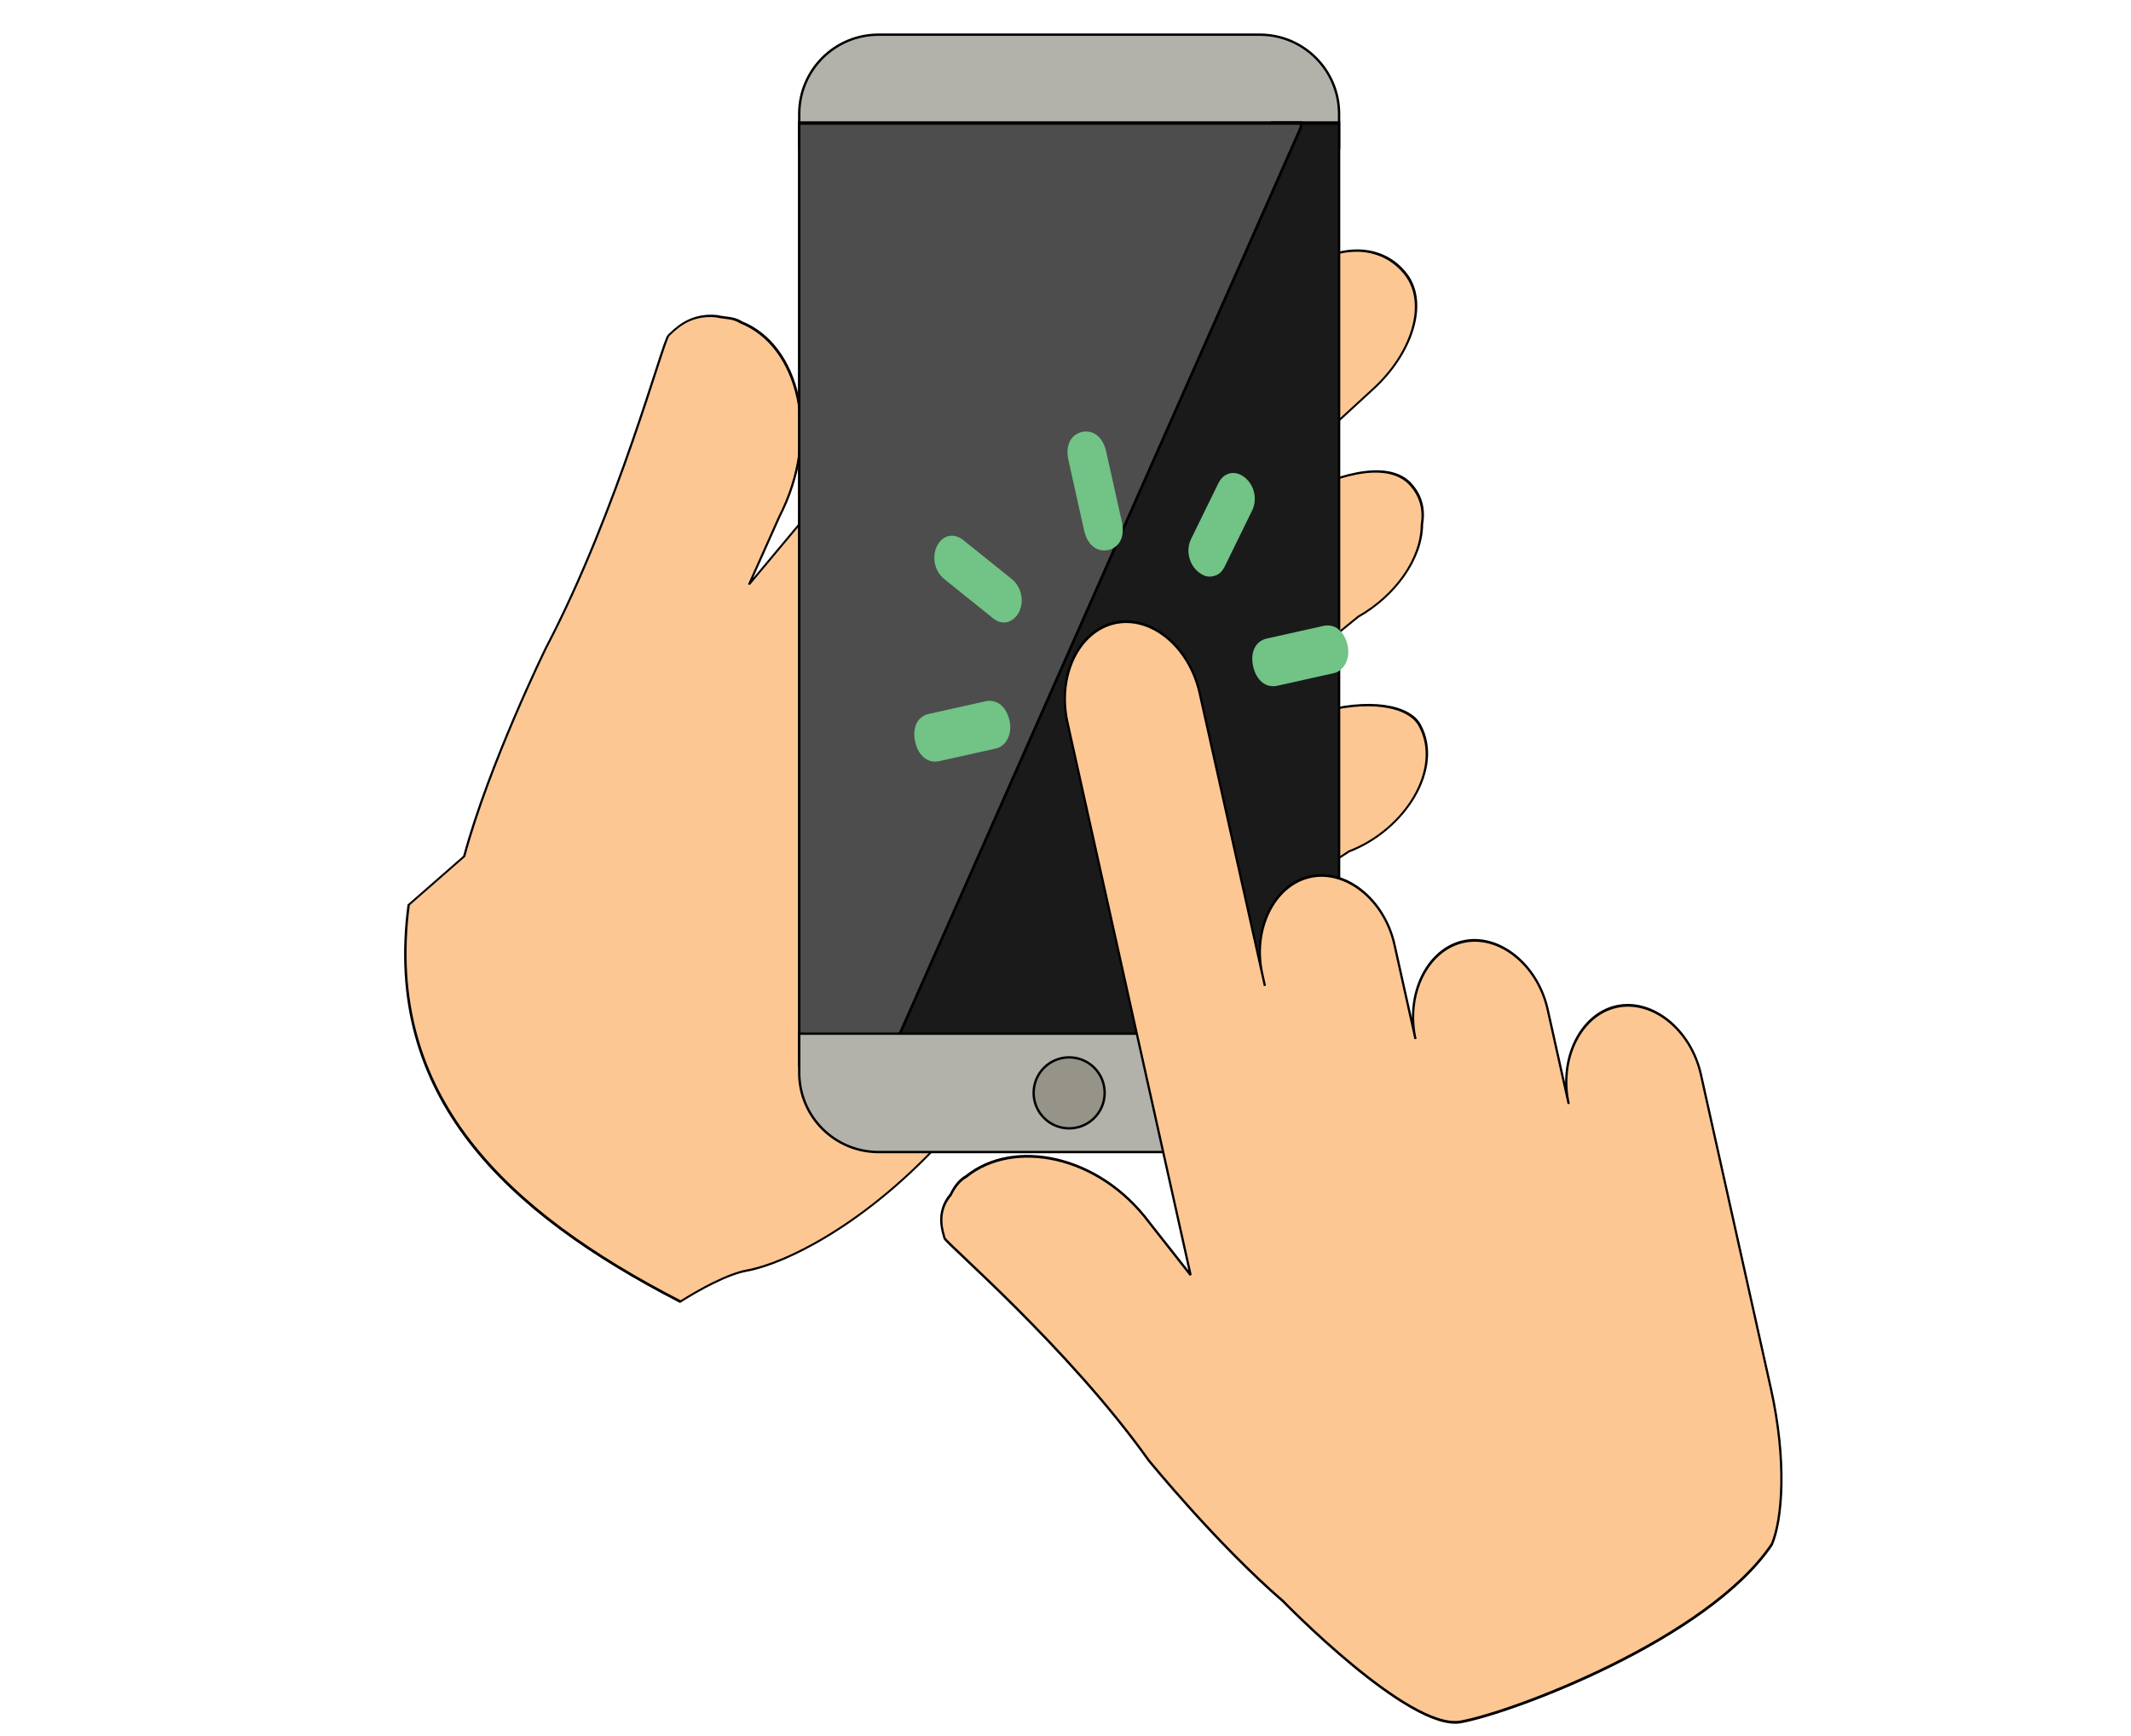 <?xml version="1.0" encoding="UTF-8" standalone="no"?>
<!-- Generator: Adobe Illustrator 19.0.0, SVG Export Plug-In . SVG Version: 6.00 Build 0)  -->

<svg
   xmlns:dc="http://purl.org/dc/elements/1.1/"
   xmlns:cc="http://creativecommons.org/ns#"
   xmlns:rdf="http://www.w3.org/1999/02/22-rdf-syntax-ns#"
   xmlns:svg="http://www.w3.org/2000/svg"
   xmlns="http://www.w3.org/2000/svg"
   xmlns:sodipodi="http://sodipodi.sourceforge.net/DTD/sodipodi-0.dtd"
   xmlns:inkscape="http://www.inkscape.org/namespaces/inkscape"
   version="1.1"
   id="Layer_1"
   x="0px"
   y="0px"
   viewBox="0 0 135 110"
   xml:space="preserve"
   inkscape:version="0.91 r13725"
   sodipodi:docname="grip21.svg"
   width="135"
   height="110"><defs
     id="defs47" /><sodipodi:namedview
     pagecolor="#ffffff"
     bordercolor="#666666"
     borderopacity="1"
     objecttolerance="10"
     gridtolerance="10"
     guidetolerance="10"
     inkscape:pageopacity="0"
     inkscape:pageshadow="2"
     inkscape:window-width="1280"
     inkscape:window-height="731"
     id="namedview45"
     showgrid="false"
     inkscape:zoom="1.9759125"
     inkscape:cx="-9.900609"
     inkscape:cy="37.131157"
     inkscape:window-x="0"
     inkscape:window-y="0"
     inkscape:window-maximized="1"
     inkscape:current-layer="Layer_1"
     inkscape:snap-center="true"
     inkscape:snap-object-midpoints="true"
     fit-margin-top="0"
     fit-margin-left="0"
     fit-margin-right="0"
     fit-margin-bottom="0" /><g
     id="g15"
     transform="translate(2835.166,-724.12)" /><g
     id="g17"
     transform="translate(2835.166,-724.12)" /><g
     id="g19"
     transform="translate(2835.166,-724.12)" /><g
     id="g21"
     transform="translate(2835.166,-724.12)" /><g
     id="g23"
     transform="translate(2835.166,-724.12)" /><g
     id="g25"
     transform="translate(2835.166,-724.12)" /><g
     id="g27"
     transform="translate(2835.166,-724.12)" /><g
     id="g29"
     transform="translate(2835.166,-724.12)" /><g
     id="g31"
     transform="translate(2835.166,-724.12)" /><g
     id="g33"
     transform="translate(2835.166,-724.12)" /><g
     id="g35"
     transform="translate(2835.166,-724.12)" /><g
     id="g37"
     transform="translate(2835.166,-724.12)" /><g
     id="g39"
     transform="translate(2835.166,-724.12)" /><g
     id="g41"
     transform="translate(2835.166,-724.12)" /><g
     id="g43"
     transform="translate(2835.166,-724.12)" /><g
     id="g4689"
     transform="translate(3367.103,-637.476)" /><g
     id="g4691"
     transform="translate(3367.103,-637.476)" /><g
     id="g4693"
     transform="translate(3367.103,-637.476)" /><g
     id="g4695"
     transform="translate(3367.103,-637.476)" /><g
     id="g4697"
     transform="translate(3367.103,-637.476)" /><g
     id="g4699"
     transform="translate(3367.103,-637.476)" /><g
     id="g4701"
     transform="translate(3367.103,-637.476)" /><g
     id="g4703"
     transform="translate(3367.103,-637.476)" /><g
     id="g4705"
     transform="translate(3367.103,-637.476)" /><g
     id="g4707"
     transform="translate(3367.103,-637.476)" /><g
     id="g4709"
     transform="translate(3367.103,-637.476)" /><g
     id="g4711"
     transform="translate(3367.103,-637.476)" /><g
     id="g4713"
     transform="translate(3367.103,-637.476)" /><g
     id="g4715"
     transform="translate(3367.103,-637.476)" /><g
     id="g4717"
     transform="translate(3367.103,-637.476)" /><g
     id="g5832"
     transform="matrix(0.15,0,0,0.15,487.984,-61.426)"><g
       transform="translate(-736.413,49.094)"
       id="g5996"><g
         id="g5319"
         transform="matrix(0.528,0.63,-0.885,0.774,-2051.16,307.848)"
         style="stroke:#000000;stroke-opacity:1"><path
           id="path5271"
           d="m 460.946,157.382 c 10.593,-20.303 0,-45.021 -24.717,-48.552 -11.476,-1.766 -28.248,7.945 -39.724,25.6 l -29.971,100.047 6.708,-133.787 c 4.414,-15.007 -0.883,-30.897 -14.124,-38.841 -5.297,-4.414 -11.476,-6.179 -18.538,-6.179 -19.421,0 -30.897,21.186 -35.31,35.31 L 295.913,207.995 290.198,43.85 c -0.645,-18.523 -14.124,-34.428 -32.662,-35.31 -20.303,-0.883 -38.708,11.493 -37.959,35.31 l 5.715,181.8 -44.139,-156.249 c -7.062,-25.6 -15.89,-37.959 -35.31,-37.959 -15.007,0 -28.248,8.828 -33.545,22.952 -1.766,6.179 -1.766,12.359 0,19.421 l 42.372,187.145 -15.89,-23.835 c -17.655,-30.897 -60.028,-45.021 -88.276,-34.428 -4.414,0.883 -7.062,3.531 -10.593,5.297 -10.593,7.062 -8.828,15.007 -8.828,17.655 0,2.648 50.317,53.848 79.448,105.931 0,0 25.6,42.372 52.966,70.621 l 0,26.483 c 65.558,51.263 151.951,43.948 245.407,16.772 1.766,-7.945 5.297,-19.421 10.593,-25.6 9.71,-11.476 22.952,-43.255 15.007,-87.393 -2.648,-15.007 -1.766,-38.841 1.766,-52.966 l 0,-0.883 z"
           style="fill:#fdc794;stroke:#000000;stroke-opacity:1"
           inkscape:connector-curvature="0"
           sodipodi:nodetypes="ccccccsccscsccsccccccsccccccccc" /><g
           id="g5283"
           style="stroke:#000000;stroke-opacity:1" /><g
           id="g5285"
           style="stroke:#000000;stroke-opacity:1" /><g
           id="g5287"
           style="stroke:#000000;stroke-opacity:1" /><g
           id="g5289"
           style="stroke:#000000;stroke-opacity:1" /><g
           id="g5291"
           style="stroke:#000000;stroke-opacity:1" /><g
           id="g5293"
           style="stroke:#000000;stroke-opacity:1" /><g
           id="g5295"
           style="stroke:#000000;stroke-opacity:1" /><g
           id="g5297"
           style="stroke:#000000;stroke-opacity:1" /><g
           id="g5299"
           style="stroke:#000000;stroke-opacity:1" /><g
           id="g5301"
           style="stroke:#000000;stroke-opacity:1" /><g
           id="g5303"
           style="stroke:#000000;stroke-opacity:1" /><g
           id="g5305"
           style="stroke:#000000;stroke-opacity:1" /><g
           id="g5307"
           style="stroke:#000000;stroke-opacity:1" /><g
           id="g5309"
           style="stroke:#000000;stroke-opacity:1" /><g
           id="g5311"
           style="stroke:#000000;stroke-opacity:1" /></g><g
         id="g5380"
         transform="translate(-2319.701,392.754)"
         style="stroke:#000000;stroke-opacity:1"><path
           id="path4673"
           d="m 368.43,15.794 0,14.51 -28.27,0 -199.73,0 0,-14.51 c 0,-18.5 14.99,-33.49 33.49,-33.49 l 161.02,0 c 18.49,0 33.49,14.99 33.49,33.49 z"
           style="fill:#b2b1aa;stroke:#000000;stroke-opacity:1"
           inkscape:connector-curvature="0" /><polygon
           transform="matrix(1,0,0,1.451,106.68,-50.014)"
           id="polygon4679"
           points="261.75,48 261.75,138.5 261.75,179 261.75,322 68.45,322 233.48,49.22 233.48,48 "
           style="fill:#1a1a1a;stroke:#000000;stroke-opacity:1" /><polygon
           transform="matrix(1.061,0,0,1.451,104.606,-50.014)"
           id="polygon4683"
           points="33.75,322 33.75,48 233.48,48 233.48,49.22 68.45,322 "
           style="fill:#4d4d4d;stroke:#000000;stroke-opacity:1" /><path
           id="path4675"
           d="m 175.13,404.304 193.3,0 0,16.51 c 0,18.5 -15,33.49 -33.49,33.49 l -9.32,0 -151.7,0 c -18.5,0 -33.49,-14.99 -33.49,-33.49 l 0,-16.51 34.7,0 z"
           style="fill:#b2b1aa;stroke:#000000;stroke-opacity:1"
           inkscape:connector-curvature="0" /><circle
           id="circle4687"
           r="14.999"
           cy="429.304"
           cx="254.43"
           style="fill:#969489;stroke:#000000;stroke-opacity:1" /></g><g
         transform="matrix(0.919,-0.205,0.256,1.149,-2263.272,588.267)"
         id="g5431"><path
           inkscape:connector-curvature="0"
           style="fill:#fdc794;stroke:#000000;stroke-opacity:1"
           d="m 368.884,238.644 c 0,-16.488 -13.885,-30.373 -30.373,-30.373 l 0,0 c -16.488,0 -30.373,13.885 -30.373,30.373 l 0,-4.339 0,-30.373 c 0,-16.488 -13.885,-30.373 -30.373,-30.373 l 0,0 c -16.488,0 -30.373,13.885 -30.373,30.373 l 0,4.339 0,-107.607 c 0,-17.356 -13.885,-31.241 -30.373,-31.241 l 0,0 c -16.488,0 -30.373,13.885 -30.373,31.241 l 0,203.064 -13.017,-21.695 c -15.62,-27.77 -51.2,-39.919 -75.498,-30.373 -3.471,0.868 -6.075,2.603 -8.678,5.207 -8.678,5.207 -6.942,13.017 -6.942,14.753 0,1.736 43.39,47.729 67.688,93.722 0,0 21.695,34.712 45.125,59.878 0,0 42.446,55.316 65.942,56.127 23.495,0.811 116.544,-9.682 153.611,-37.903 6.942,-7.81 14.753,-27.77 14.753,-54.671 l 0,-115.417 c 0,-16.488 -13.885,-30.373 -30.373,-30.373 l 0,0 c -16.488,0 -30.373,13.885 -30.373,30.373 l 0,-4.339 z"
           id="path5433"
           sodipodi:nodetypes="sccccsccscsccsccccscczcssccccs" /><g
           id="g5449"><path
             inkscape:connector-curvature="0"
             style="fill:#71c386"
             d="m 221.359,43.39 c -5.207,0 -8.678,-3.471 -8.678,-8.678 l 0,-26.034 c 0,-5.207 3.471,-8.678 8.678,-8.678 5.207,0 8.678,3.471 8.678,8.678 l 0,26.034 c 0,5.207 -3.471,8.678 -8.678,8.678"
             id="path5451" /><path
             inkscape:connector-curvature="0"
             style="fill:#71c386"
             d="m 152.803,104.136 -26.034,0 c -5.207,0 -8.678,-3.471 -8.678,-8.678 0,-5.207 3.471,-8.678 8.678,-8.678 l 26.034,0 c 5.207,0 8.678,3.471 8.678,8.678 0,5.206 -4.339,8.678 -8.678,8.678"
             id="path5453" /><path
             inkscape:connector-curvature="0"
             style="fill:#71c386"
             d="m 308.139,104.136 -26.034,0 c -5.207,0 -8.678,-3.471 -8.678,-8.678 0,-5.207 3.471,-8.678 8.678,-8.678 l 26.034,0 c 5.207,0 8.678,3.471 8.678,8.678 0,5.206 -4.339,8.678 -8.678,8.678"
             id="path5455" /><path
             inkscape:connector-curvature="0"
             style="fill:#71c386"
             d="m 264.749,60.746 c -2.603,0 -4.339,-0.868 -6.075,-2.603 -3.471,-3.471 -3.471,-8.678 0,-12.149 L 276.03,28.638 c 3.471,-3.471 8.678,-3.471 12.149,0 3.471,3.471 3.471,8.678 0,12.149 l -17.356,17.356 c -1.735,1.735 -3.471,2.603 -6.074,2.603"
             id="path5457" /><path
             inkscape:connector-curvature="0"
             style="fill:#71c386"
             d="m 170.159,60.746 c -2.603,0 -4.339,-0.868 -6.075,-2.603 L 146.728,40.787 c -3.471,-3.471 -3.471,-8.678 0,-12.149 3.471,-3.471 8.678,-3.471 12.149,0 l 17.356,17.356 c 3.471,3.471 3.471,8.678 0,12.149 -1.735,1.735 -4.338,2.603 -6.074,2.603"
             id="path5459" /></g><g
           id="g5461" /><g
           id="g5463" /><g
           id="g5465" /><g
           id="g5467" /><g
           id="g5469" /><g
           id="g5471" /><g
           id="g5473" /><g
           id="g5475" /><g
           id="g5477" /><g
           id="g5479" /><g
           id="g5481" /><g
           id="g5483" /><g
           id="g5485" /><g
           id="g5487" /><g
           id="g5489" /></g></g></g><g
     id="g5563"
     transform="matrix(0.919,-0.205,0.256,1.149,865.116,-7.884)" /><g
     id="g5565"
     transform="matrix(0.919,-0.205,0.256,1.149,865.116,-7.884)" /><g
     id="g5567"
     transform="matrix(0.919,-0.205,0.256,1.149,865.116,-7.884)" /><g
     id="g5569"
     transform="matrix(0.919,-0.205,0.256,1.149,865.116,-7.884)" /><g
     id="g5571"
     transform="matrix(0.919,-0.205,0.256,1.149,865.116,-7.884)" /><g
     id="g5573"
     transform="matrix(0.919,-0.205,0.256,1.149,865.116,-7.884)" /><g
     id="g5575"
     transform="matrix(0.919,-0.205,0.256,1.149,865.116,-7.884)" /><g
     id="g5577"
     transform="matrix(0.919,-0.205,0.256,1.149,865.116,-7.884)" /><g
     id="g5579"
     transform="matrix(0.919,-0.205,0.256,1.149,865.116,-7.884)" /><g
     id="g5581"
     transform="matrix(0.919,-0.205,0.256,1.149,865.116,-7.884)" /><g
     id="g5583"
     transform="matrix(0.919,-0.205,0.256,1.149,865.116,-7.884)" /><g
     id="g5585"
     transform="matrix(0.919,-0.205,0.256,1.149,865.116,-7.884)" /><g
     id="g5587"
     transform="matrix(0.919,-0.205,0.256,1.149,865.116,-7.884)" /><g
     id="g5589"
     transform="matrix(0.919,-0.205,0.256,1.149,865.116,-7.884)" /><g
     id="g5591"
     transform="matrix(0.919,-0.205,0.256,1.149,865.116,-7.884)" /><g
     style="stroke:#000000;stroke-opacity:1"
     id="g5597"
     transform="matrix(-0.407,0.715,1.01,0.603,1609.236,-312.581)" /><g
     style="stroke:#000000;stroke-opacity:1"
     id="g5599"
     transform="matrix(-0.407,0.715,1.01,0.603,1609.236,-312.581)" /><g
     style="stroke:#000000;stroke-opacity:1"
     id="g5601"
     transform="matrix(-0.407,0.715,1.01,0.603,1609.236,-312.581)" /><g
     style="stroke:#000000;stroke-opacity:1"
     id="g5603"
     transform="matrix(-0.407,0.715,1.01,0.603,1609.236,-312.581)" /><g
     style="stroke:#000000;stroke-opacity:1"
     id="g5605"
     transform="matrix(-0.407,0.715,1.01,0.603,1609.236,-312.581)" /><g
     style="stroke:#000000;stroke-opacity:1"
     id="g5607"
     transform="matrix(-0.407,0.715,1.01,0.603,1609.236,-312.581)" /><g
     style="stroke:#000000;stroke-opacity:1"
     id="g5609"
     transform="matrix(-0.407,0.715,1.01,0.603,1609.236,-312.581)" /><g
     style="stroke:#000000;stroke-opacity:1"
     id="g5611"
     transform="matrix(-0.407,0.715,1.01,0.603,1609.236,-312.581)" /><g
     style="stroke:#000000;stroke-opacity:1"
     id="g5613"
     transform="matrix(-0.407,0.715,1.01,0.603,1609.236,-312.581)" /><g
     style="stroke:#000000;stroke-opacity:1"
     id="g5615"
     transform="matrix(-0.407,0.715,1.01,0.603,1609.236,-312.581)" /><g
     style="stroke:#000000;stroke-opacity:1"
     id="g5617"
     transform="matrix(-0.407,0.715,1.01,0.603,1609.236,-312.581)" /><g
     style="stroke:#000000;stroke-opacity:1"
     id="g5619"
     transform="matrix(-0.407,0.715,1.01,0.603,1609.236,-312.581)" /><g
     style="stroke:#000000;stroke-opacity:1"
     id="g5621"
     transform="matrix(-0.407,0.715,1.01,0.603,1609.236,-312.581)" /><g
     style="stroke:#000000;stroke-opacity:1"
     id="g5623"
     transform="matrix(-0.407,0.715,1.01,0.603,1609.236,-312.581)" /><g
     style="stroke:#000000;stroke-opacity:1"
     id="g5625"
     transform="matrix(-0.407,0.715,1.01,0.603,1609.236,-312.581)" /></svg>